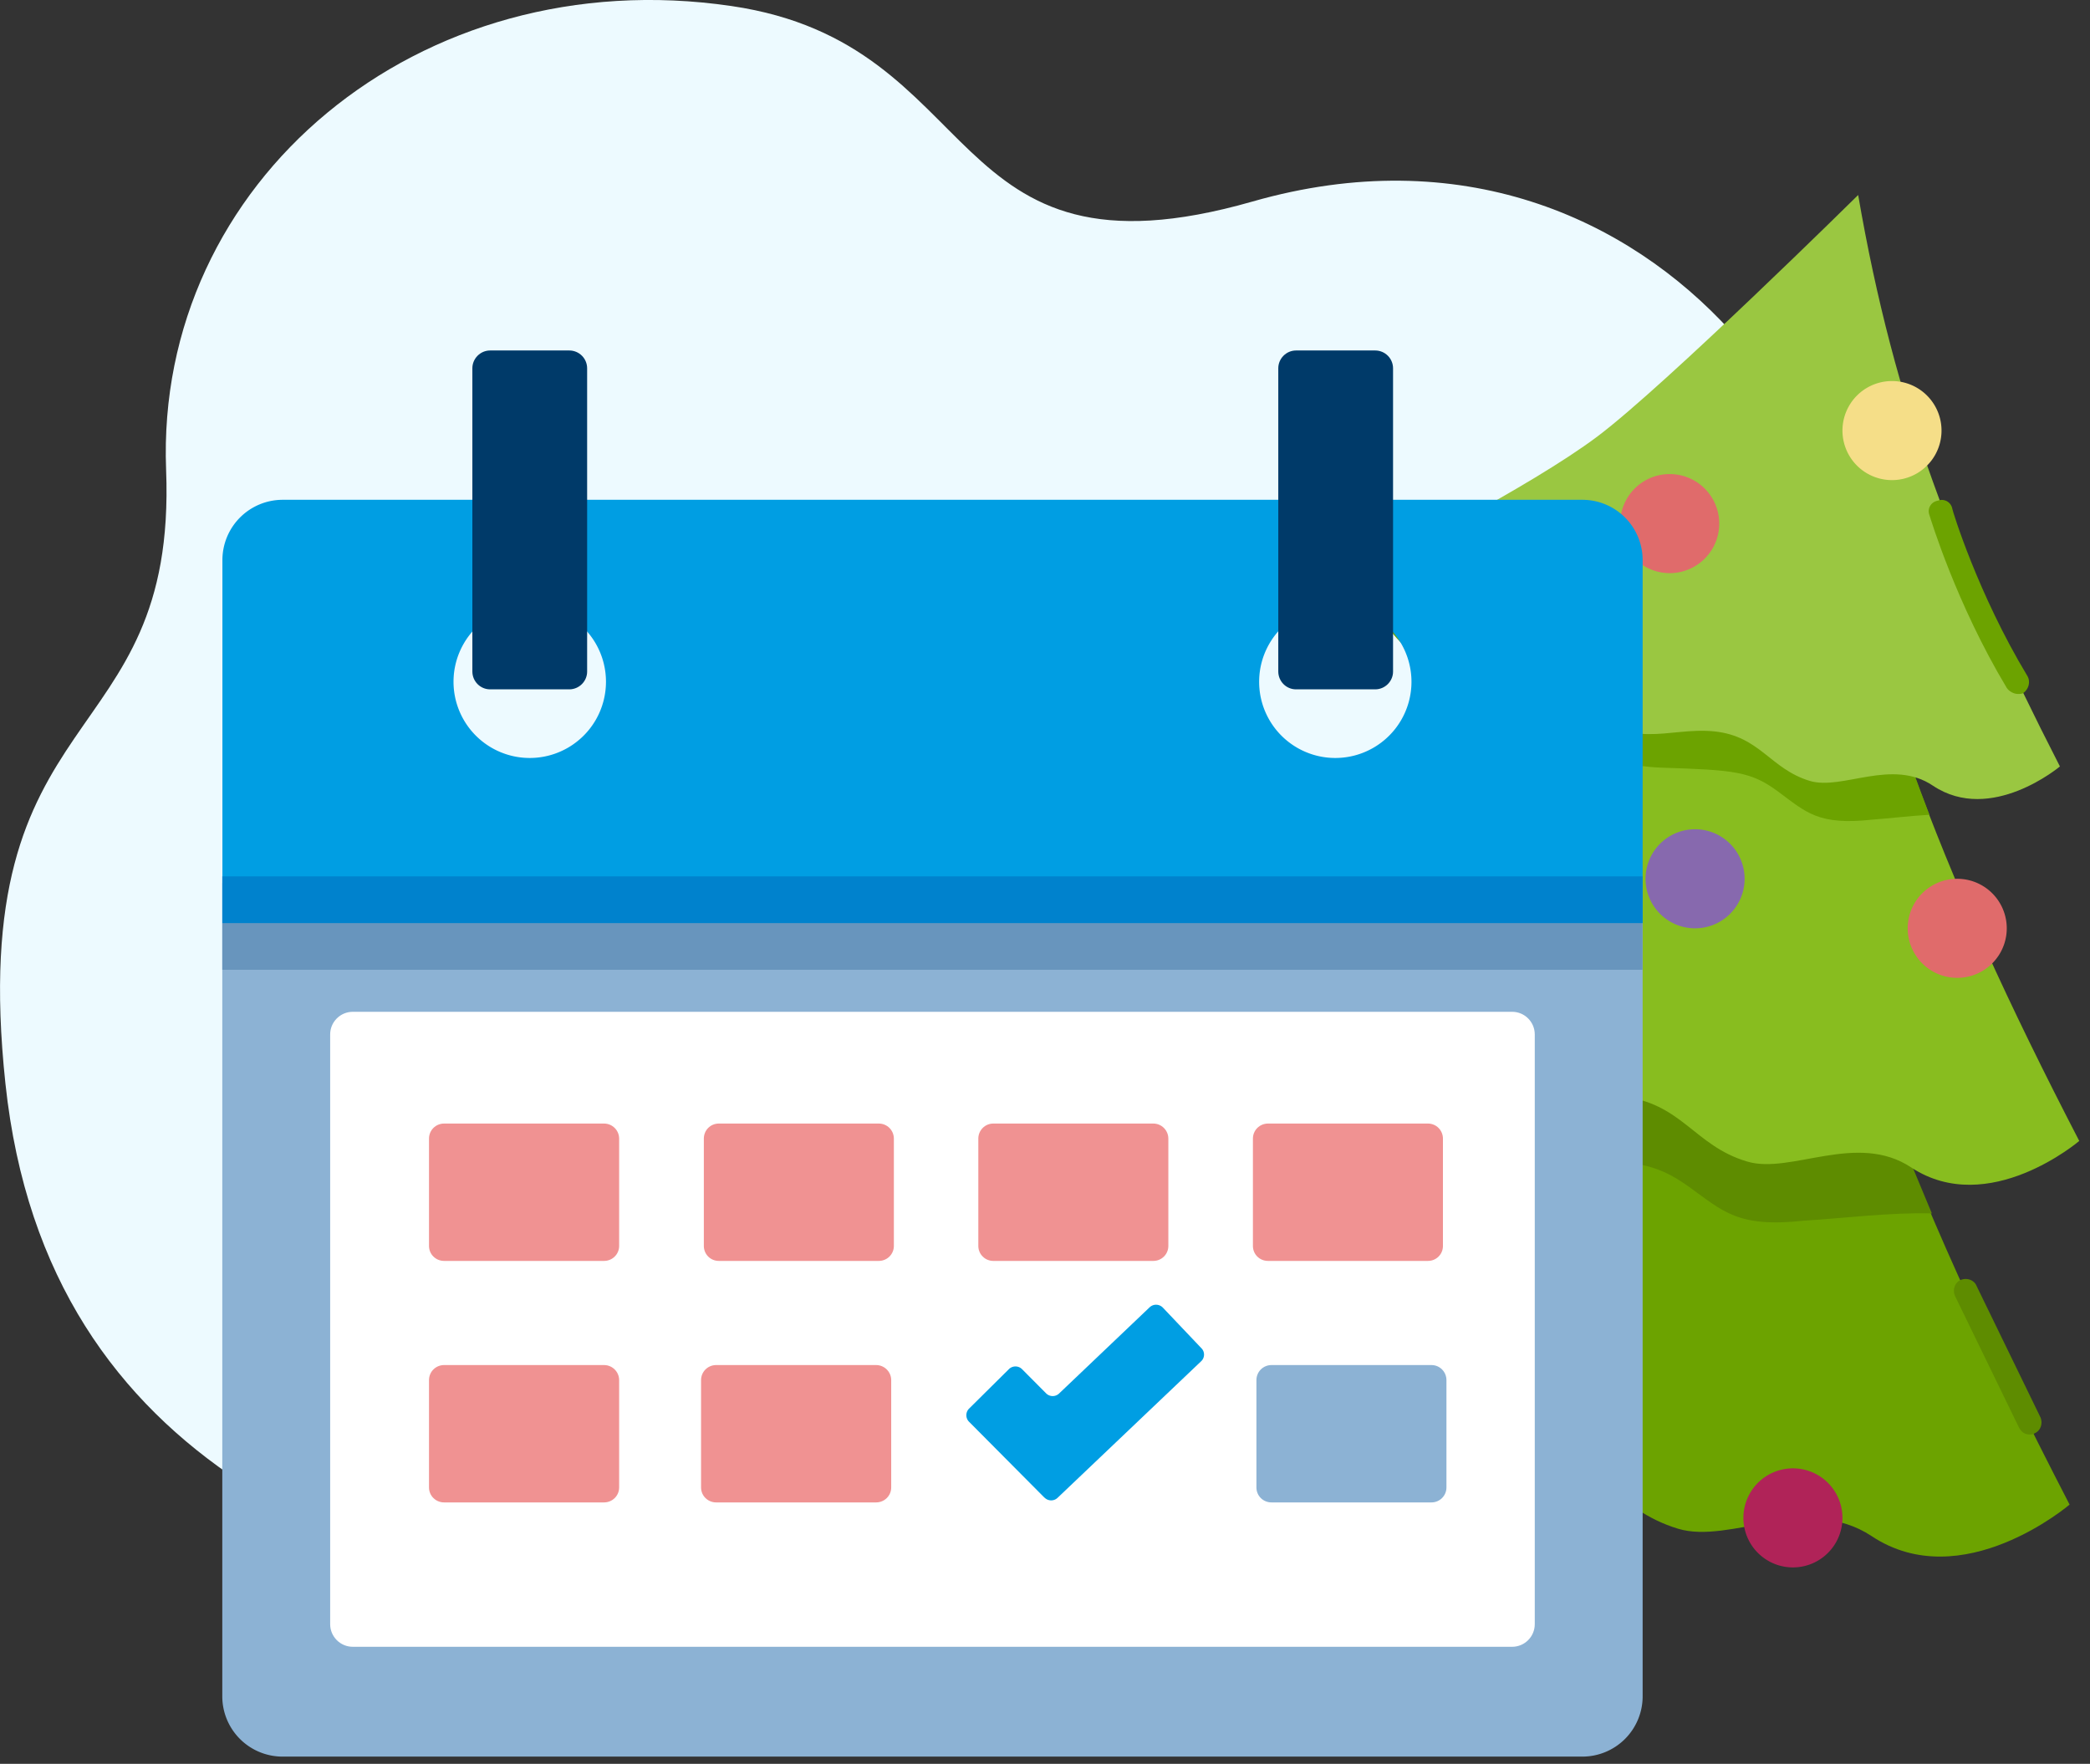 <svg fill="none" height="146" width="173" xmlns="http://www.w3.org/2000/svg"><rect width="100%" height="100%" fill="#333333" stroke="none"/><path d="m54.13 134.59c-23.1-4.21-50.24-12.6-53.68-44.89-3.45-32.27 14.22-27 13.3-50.8-.92-23.82 20.88-42.21 46.8-38.4 21.34 3.13 17.1 23.63 43.13 16.18 34.41-9.84 55.29 24.96 47.8 40.75-6.12 12.93-14.54 17.4-6.97 34.8 7.58 17.4-6.19 57.7-90.38 42.36z" fill="#edfaff"/><path d="m133.4 108.11-8.8-2.35-6.26 23.37 8.79 2.36 6.26-23.38z" fill="#da6622"/><path d="m122.31 115.74c-.1 0-.2.1-.4.2l-1.2 4.3s3.1 1.7 7.8 2.8c.3.1.6.1.9.1l1.7-6.3s-8.3-1.1-8.8-1.1z" fill="#b84421"/><path d="m145.21 50.44s-25 24.7-33.9 31.3-27.8 16.2-27.8 16.2.1 9.9 9.1 13.1c9.1 3.1 9.4-1.3 16.2 5.3 6.8 6.5 11.7 3.2 17.6 3.8s7.2 4.8 12.5 6.4c4.3 1.3 10.7-2.9 16 .6 7.5 5 16.4-2.6 16.4-2.6-13.7-26.5-21.5-46.8-26.1-74.1z" fill="#6ca300"/><path d="m159.91 100.44c-2.1-5-4.1-9.9-5.8-14.9-9.5-4.3-22.7-10.2-22.9-10.2s-22.9 8.4-22.9 8.4 5.8 1.9 8.4 4.9 3.9 7 11.3 7.2 9 .4 11.8 2.4 4 3.4 9.5 2.8c3.3-.2 7.2-.7 10.6-.6z" fill="#5e8c00"/><path d="m149.91 31.74s-21.2 20.9-28.7 26.5-23.4 13.7-23.4 13.7 0 8.4 7.7 11.1 8-1.1 13.7 4.5 9.9 2.7 14.9 3.2c5.1.5 6.1 4.1 10.5 5.4 3.6 1.1 9.1-2.5 13.6.5 6.4 4.2 13.9-2.2 13.9-2.2-11.6-22.4-18.2-39.6-22.2-62.7z" fill="#88bd1f"/><path d="m159.71 67.44c-1.8-4.7-3.4-9.3-4.8-14.1-7.1-3.2-14.7-6.6-14.8-6.6s-4.8 1.7-9.5 3.4c-2 1.8-3.9 3.6-5.6 5 1.2.6 2.4 1.5 3.3 2.5 2.1 2.5 3.2 5.7 9.2 5.9 6.1.2 7.4.3 9.7 2s3.3 2.8 7.8 2.3c1.4-.1 3-.3 4.7-.4z" fill="#6ca300"/><path d="m153.81 16.14s-16 15.8-21.6 20-17.7 10.3-17.7 10.3 0 6.3 5.8 8.3 6-.8 10.3 3.4 7.4 2 11.3 2.4c3.8.4 4.6 3.1 7.9 4.1 2.7.8 6.8-1.9 10.2.4 4.8 3.2 10.5-1.6 10.5-1.6-8.7-17-13.7-29.9-16.7-47.3z" fill="#9ac741"/><path d="m162.01 80.94a4.1 4.1 0 1 0 0-8.2 4.1 4.1 0 0 0 0 8.2zm-23.8-33.5a4.1 4.1 0 1 0 0-8.2 4.1 4.1 0 0 0 0 8.2z" fill="#e06b6b"/><path d="m130.91 113.64a4.1 4.1 0 1 0 0-8.2 4.1 4.1 0 0 0 0 8.2zm25.7-73.9a4.1 4.1 0 1 0 0-8.2 4.1 4.1 0 0 0 0 8.2z" fill="#f5de88"/><path d="m117.31 88.34a4.1 4.1 0 1 0 0-8.2 4.1 4.1 0 0 0 0 8.2zm31.1 41.4a4.1 4.1 0 1 0 0-8.2 4.1 4.1 0 0 0 0 8.2z" fill="#b02358"/><path d="m140.31 76.84a4.1 4.1 0 1 0 0-8.2 4.1 4.1 0 0 0 0 8.2zm-42.5 30a4.1 4.1 0 1 0 0-8.2 4.1 4.1 0 0 0 0 8.2z" fill="#8769ae"/><path d="m167.01 57.44c-.3 0-.7-.2-.9-.5-4.2-7-6.3-14-6.4-14.3-.2-.5.1-1.1.7-1.2.5-.2 1.1.1 1.2.7 0 .1 2.1 7 6.2 13.8.3.5.1 1.1-.3 1.4-.1.1-.3.1-.5.1zm-43.7-1.1c-1.3 0-3.6-.3-6.1-2.1-4.1-2.9-3.7-7-3.7-7.2.1-.5.5-.9 1.1-.9.5.1 1 .5.9 1.1 0 .1-.2 3.2 2.9 5.4 3.2 2.3 5.6 1.7 5.7 1.7.5-.1 1.1.2 1.2.7s-.2 1.1-.7 1.2c0 0-.5.1-1.3.1z" fill="#6ca300"/><path d="m168.01 118.74c-.4 0-.7-.2-.9-.6l-5.3-10.9c-.2-.5 0-1.1.5-1.3s1.1 0 1.3.5l5.3 10.9c.2.5 0 1.1-.5 1.3-.1.1-.3.1-.4.1z" fill="#5e8c00"/><path d="m23.4 145.4h107.58a4.99 4.99 0 0 0 4.99-4.99v-67.31h-117.57v67.31a4.99 4.99 0 0 0 4.99 4.99z" fill="#8cb2d4"/><path d="m29.21 136.31h95.96c1.03 0 1.87-.84 1.87-1.87v-48.82c0-1.03-.84-1.87-1.87-1.87h-95.97c-1.03 0-1.87.84-1.87 1.87v48.82c0 1.03.84 1.87 1.87 1.87z" fill="#fff"/><path d="m50 104.37h-13.24c-.69 0-1.25-.55-1.25-1.24v-8.88c0-.7.56-1.25 1.25-1.25h13.24c.69 0 1.25.56 1.25 1.25v8.88c0 .69-.56 1.24-1.25 1.24zm22.73 0h-13.23c-.69 0-1.24-.55-1.24-1.24v-8.88c0-.7.55-1.25 1.24-1.25h13.24c.7 0 1.25.56 1.25 1.25v8.88c0 .69-.56 1.24-1.25 1.24zm22.74 0h-13.25c-.68 0-1.24-.55-1.24-1.24v-8.88c0-.7.56-1.25 1.24-1.25h13.25c.68 0 1.24.56 1.24 1.25v8.88c0 .69-.56 1.24-1.24 1.24zm22.73 0h-13.24c-.7 0-1.25-.55-1.25-1.24v-8.88c0-.7.56-1.25 1.25-1.25h13.24c.69 0 1.24.56 1.24 1.25v8.88c0 .69-.55 1.24-1.24 1.24zm-68.2 19.99h-13.24c-.69 0-1.25-.55-1.25-1.24v-8.88c0-.7.56-1.25 1.25-1.25h13.24c.69 0 1.25.56 1.25 1.25v8.88c0 .69-.56 1.24-1.25 1.24zm22.52 0h-13.24c-.69 0-1.25-.55-1.25-1.24v-8.88c0-.7.56-1.25 1.25-1.25h13.24c.69 0 1.25.56 1.25 1.25v8.88c0 .69-.56 1.24-1.25 1.24z" fill="#f09292"/><path d="m118.49 124.36h-13.24c-.7 0-1.25-.55-1.25-1.24v-8.88c0-.7.56-1.25 1.25-1.25h13.24c.69 0 1.24.56 1.24 1.25v8.88c0 .69-.56 1.24-1.24 1.24z" fill="#8cb2d4"/><path d="m86.46 123.97-6.24-6.28a.77.77 0 0 1 0-1.1l3.29-3.26c.3-.3.79-.3 1.09 0l1.99 2c.3.3.77.3 1.07.02l7.5-7.14c.32-.3.8-.28 1.1.03l3.19 3.36c.3.3.28.8-.03 1.08l-11.88 11.3a.77.77 0 0 1 -1.08-.02zm44.52-82.6h-107.58a4.99 4.99 0 0 0 -4.99 4.99v30.04h117.56v-30.04a4.99 4.99 0 0 0 -4.99-4.99zm-87.13 21.37a6.3 6.3 0 1 1 0-12.62 6.3 6.3 0 0 1 0 12.62zm66.68 0a6.3 6.3 0 1 1 0-12.61 6.3 6.3 0 0 1 0 12.61z" fill="#009ee3"/><path d="m47.12 57.06h-6.55c-.81 0-1.47-.66-1.47-1.48v-25.1c0-.8.66-1.47 1.47-1.47h6.55c.82 0 1.48.66 1.48 1.48v25.1c0 .8-.66 1.47-1.48 1.47zm66.71 0h-6.55c-.81 0-1.47-.66-1.47-1.48v-25.1c0-.8.66-1.47 1.47-1.47h6.55c.82 0 1.48.66 1.48 1.48v25.1c0 .8-.66 1.47-1.48 1.47z" fill="#003a69"/><path d="m135.97 76.4h-117.57v3.87h117.56v-3.86z" fill="#6895bd"/><path d="m135.97 72.54h-117.57v3.87h117.56v-3.87z" fill="#0082cd"/></svg>